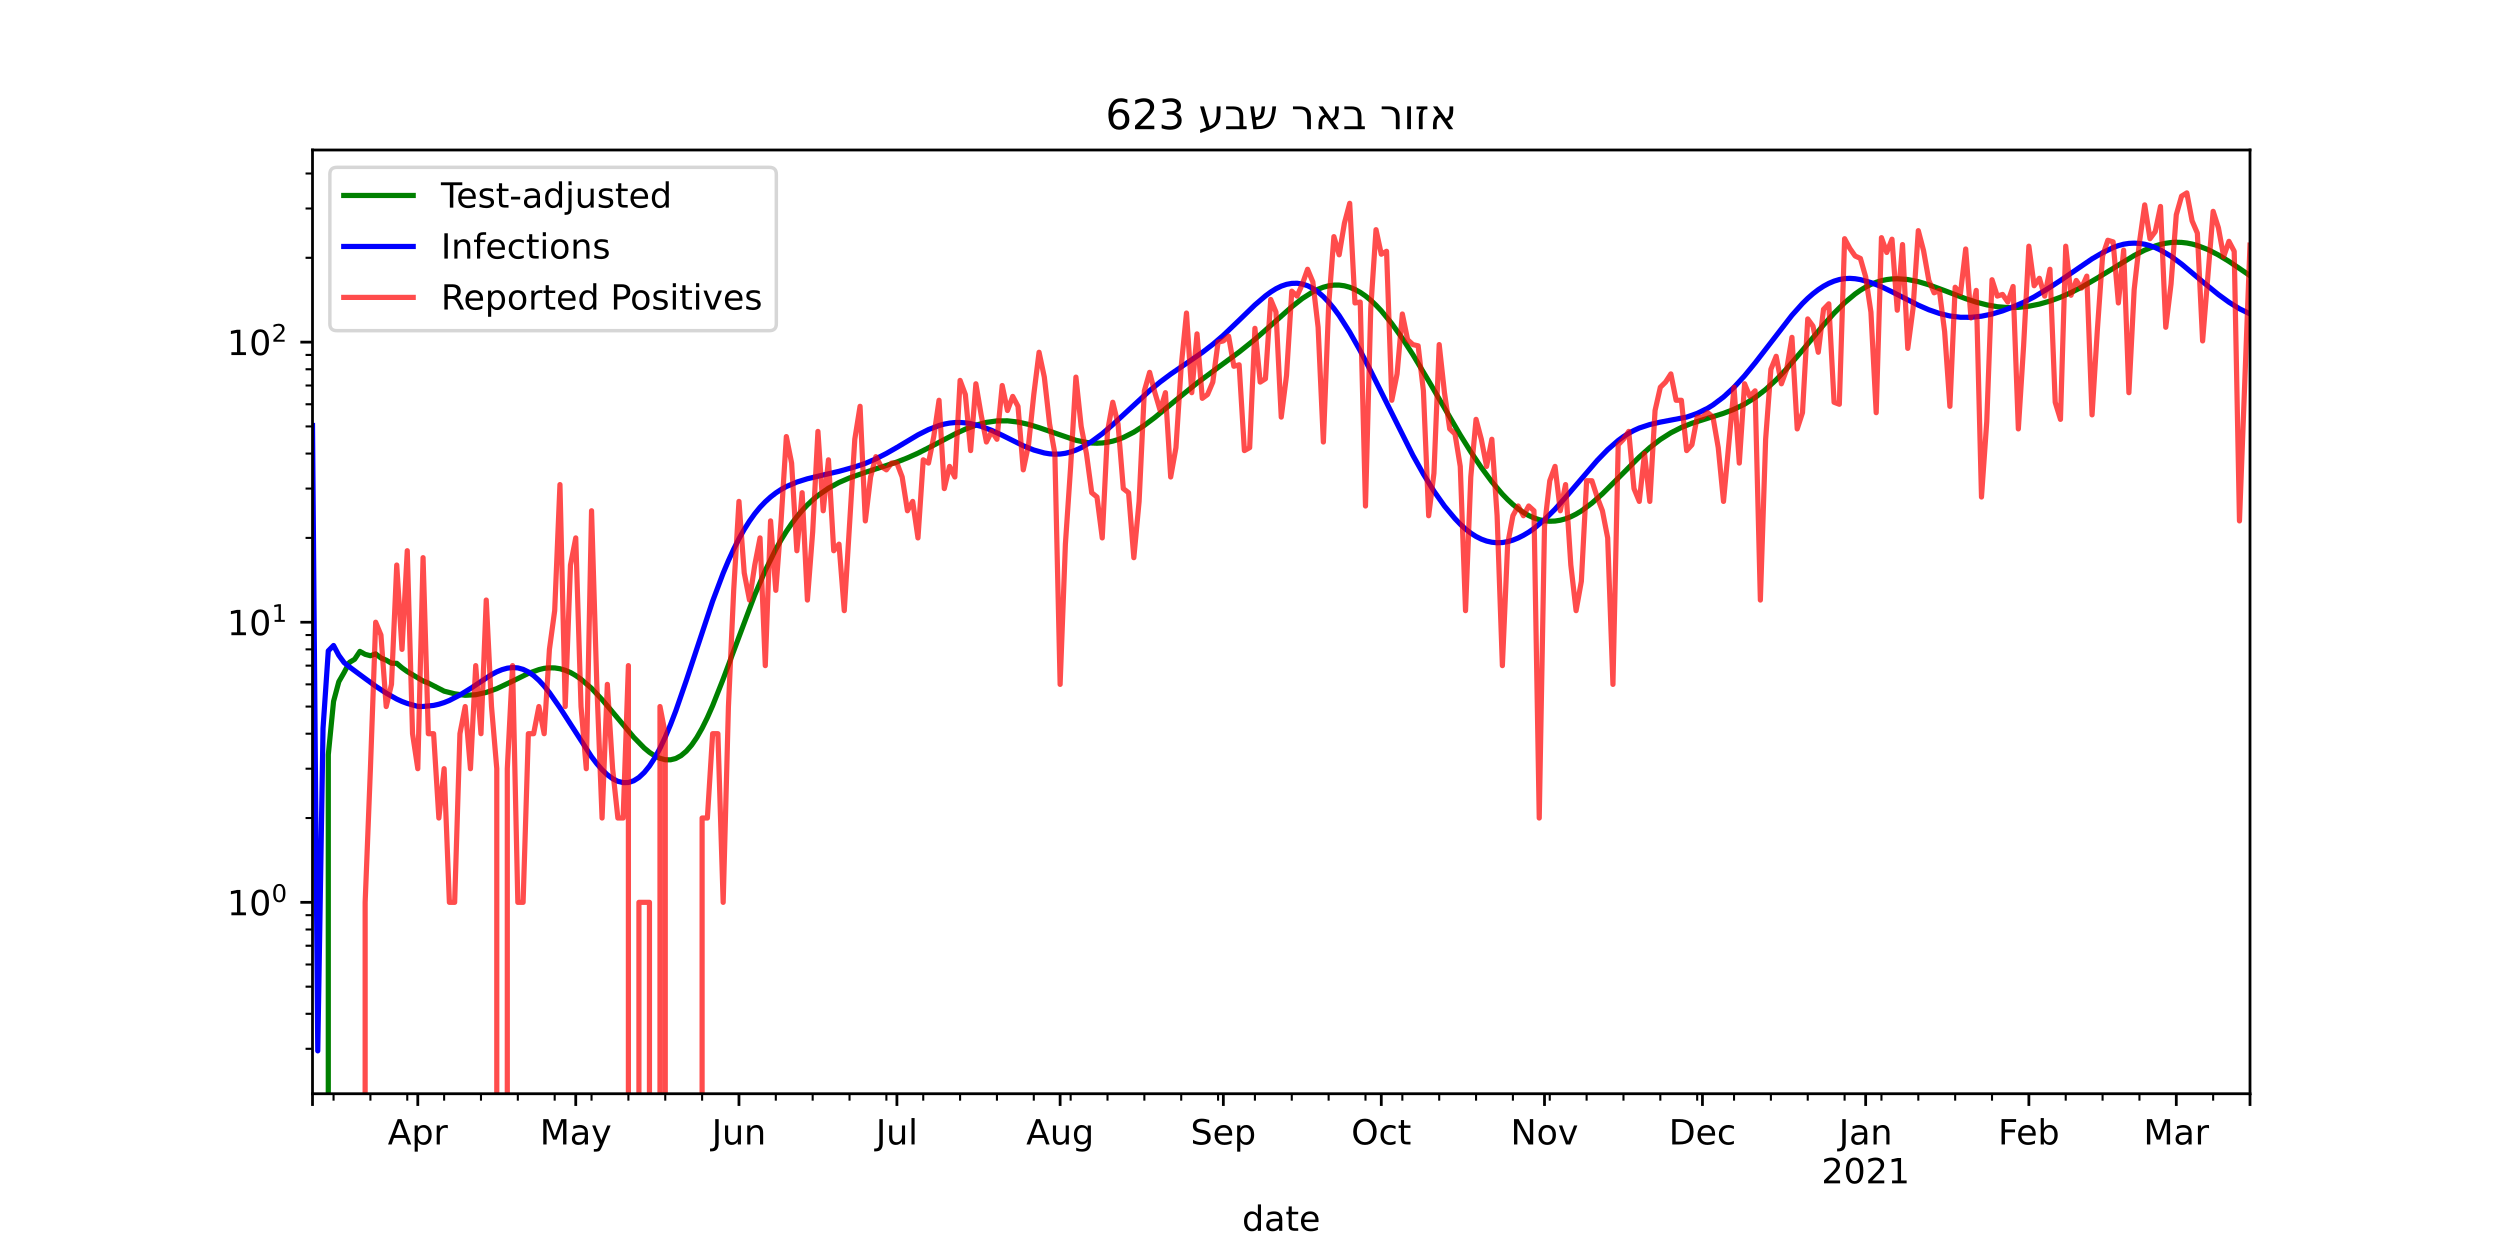 <?xml version="1.0" encoding="utf-8" standalone="no"?>
<!DOCTYPE svg PUBLIC "-//W3C//DTD SVG 1.1//EN"
  "http://www.w3.org/Graphics/SVG/1.1/DTD/svg11.dtd">
<!-- Created with matplotlib (https://matplotlib.org/) -->
<svg height="360pt" version="1.1" viewBox="0 0 720 360" width="720pt" xmlns="http://www.w3.org/2000/svg" xmlns:xlink="http://www.w3.org/1999/xlink">
 <defs>
  <style type="text/css">*{stroke-linecap:butt;stroke-linejoin:round;}</style>
 </defs>
 <g id="figure_1">
  <g id="patch_1">
   <path d="M 0 360 
L 720 360 
L 720 0 
L 0 0 
z
" style="fill:#ffffff;"/>
  </g>
  <g id="axes_1">
   <g id="patch_2">
    <path d="M 90 315 
L 648 315 
L 648 43.2 
L 90 43.2 
z
" style="fill:#ffffff;"/>
   </g>
   <g id="matplotlib.axis_1">
    <g id="xtick_1">
     <g id="line2d_1">
      <defs>
       <path d="M 0 0 
L 0 3.5 
" id="m07582f9fac" style="stroke:#000000;stroke-width:0.8;"/>
      </defs>
      <g>
       <use style="stroke:#000000;stroke-width:0.8;" x="90" xlink:href="#m07582f9fac" y="315"/>
      </g>
     </g>
    </g>
    <g id="xtick_2">
     <g id="line2d_2">
      <g>
       <use style="stroke:#000000;stroke-width:0.8;" x="120.326" xlink:href="#m07582f9fac" y="315"/>
      </g>
     </g>
     <g id="text_1">
      <!-- Apr -->
      <g transform="translate(111.676 329.598)scale(0.1 -0.1)">
       <defs>
        <path d="M 34.188 63.188 
L 20.797 26.906 
L 47.609 26.906 
z
M 28.609 72.906 
L 39.797 72.906 
L 67.578 0 
L 57.328 0 
L 50.688 18.703 
L 17.828 18.703 
L 11.188 0 
L 0.781 0 
z
" id="DejaVuSans-65"/>
        <path d="M 18.109 8.203 
L 18.109 -20.797 
L 9.078 -20.797 
L 9.078 54.688 
L 18.109 54.688 
L 18.109 46.391 
Q 20.953 51.266 25.266 53.625 
Q 29.594 56 35.594 56 
Q 45.562 56 51.781 48.094 
Q 58.016 40.188 58.016 27.297 
Q 58.016 14.406 51.781 6.484 
Q 45.562 -1.422 35.594 -1.422 
Q 29.594 -1.422 25.266 0.953 
Q 20.953 3.328 18.109 8.203 
z
M 48.688 27.297 
Q 48.688 37.203 44.609 42.844 
Q 40.531 48.484 33.406 48.484 
Q 26.266 48.484 22.188 42.844 
Q 18.109 37.203 18.109 27.297 
Q 18.109 17.391 22.188 11.75 
Q 26.266 6.109 33.406 6.109 
Q 40.531 6.109 44.609 11.75 
Q 48.688 17.391 48.688 27.297 
z
" id="DejaVuSans-112"/>
        <path d="M 41.109 46.297 
Q 39.594 47.172 37.812 47.578 
Q 36.031 48 33.891 48 
Q 26.266 48 22.188 43.047 
Q 18.109 38.094 18.109 28.812 
L 18.109 0 
L 9.078 0 
L 9.078 54.688 
L 18.109 54.688 
L 18.109 46.188 
Q 20.953 51.172 25.484 53.578 
Q 30.031 56 36.531 56 
Q 37.453 56 38.578 55.875 
Q 39.703 55.766 41.062 55.516 
z
" id="DejaVuSans-114"/>
       </defs>
       <use xlink:href="#DejaVuSans-65"/>
       <use x="68.408" xlink:href="#DejaVuSans-112"/>
       <use x="131.885" xlink:href="#DejaVuSans-114"/>
      </g>
     </g>
    </g>
    <g id="xtick_3">
     <g id="line2d_3">
      <g>
       <use style="stroke:#000000;stroke-width:0.8;" x="165.815" xlink:href="#m07582f9fac" y="315"/>
      </g>
     </g>
     <g id="text_2">
      <!-- May -->
      <g transform="translate(155.478 329.598)scale(0.1 -0.1)">
       <defs>
        <path d="M 9.812 72.906 
L 24.516 72.906 
L 43.109 23.297 
L 61.812 72.906 
L 76.516 72.906 
L 76.516 0 
L 66.891 0 
L 66.891 64.016 
L 48.094 14.016 
L 38.188 14.016 
L 19.391 64.016 
L 19.391 0 
L 9.812 0 
z
" id="DejaVuSans-77"/>
        <path d="M 34.281 27.484 
Q 23.391 27.484 19.188 25 
Q 14.984 22.516 14.984 16.5 
Q 14.984 11.719 18.141 8.906 
Q 21.297 6.109 26.703 6.109 
Q 34.188 6.109 38.703 11.406 
Q 43.219 16.703 43.219 25.484 
L 43.219 27.484 
z
M 52.203 31.203 
L 52.203 0 
L 43.219 0 
L 43.219 8.297 
Q 40.141 3.328 35.547 0.953 
Q 30.953 -1.422 24.312 -1.422 
Q 15.922 -1.422 10.953 3.297 
Q 6 8.016 6 15.922 
Q 6 25.141 12.172 29.828 
Q 18.359 34.516 30.609 34.516 
L 43.219 34.516 
L 43.219 35.406 
Q 43.219 41.609 39.141 45 
Q 35.062 48.391 27.688 48.391 
Q 23 48.391 18.547 47.266 
Q 14.109 46.141 10.016 43.891 
L 10.016 52.203 
Q 14.938 54.109 19.578 55.047 
Q 24.219 56 28.609 56 
Q 40.484 56 46.344 49.844 
Q 52.203 43.703 52.203 31.203 
z
" id="DejaVuSans-97"/>
        <path d="M 32.172 -5.078 
Q 28.375 -14.844 24.75 -17.812 
Q 21.141 -20.797 15.094 -20.797 
L 7.906 -20.797 
L 7.906 -13.281 
L 13.188 -13.281 
Q 16.891 -13.281 18.938 -11.516 
Q 21 -9.766 23.484 -3.219 
L 25.094 0.875 
L 2.984 54.688 
L 12.5 54.688 
L 29.594 11.922 
L 46.688 54.688 
L 56.203 54.688 
z
" id="DejaVuSans-121"/>
       </defs>
       <use xlink:href="#DejaVuSans-77"/>
       <use x="86.279" xlink:href="#DejaVuSans-97"/>
       <use x="147.559" xlink:href="#DejaVuSans-121"/>
      </g>
     </g>
    </g>
    <g id="xtick_4">
     <g id="line2d_4">
      <g>
       <use style="stroke:#000000;stroke-width:0.8;" x="212.821" xlink:href="#m07582f9fac" y="315"/>
      </g>
     </g>
     <g id="text_3">
      <!-- Jun -->
      <g transform="translate(205.008 329.598)scale(0.1 -0.1)">
       <defs>
        <path d="M 9.812 72.906 
L 19.672 72.906 
L 19.672 5.078 
Q 19.672 -8.109 14.672 -14.062 
Q 9.672 -20.016 -1.422 -20.016 
L -5.172 -20.016 
L -5.172 -11.719 
L -2.094 -11.719 
Q 4.438 -11.719 7.125 -8.047 
Q 9.812 -4.391 9.812 5.078 
z
" id="DejaVuSans-74"/>
        <path d="M 8.5 21.578 
L 8.5 54.688 
L 17.484 54.688 
L 17.484 21.922 
Q 17.484 14.156 20.5 10.266 
Q 23.531 6.391 29.594 6.391 
Q 36.859 6.391 41.078 11.031 
Q 45.312 15.672 45.312 23.688 
L 45.312 54.688 
L 54.297 54.688 
L 54.297 0 
L 45.312 0 
L 45.312 8.406 
Q 42.047 3.422 37.719 1 
Q 33.406 -1.422 27.688 -1.422 
Q 18.266 -1.422 13.375 4.438 
Q 8.5 10.297 8.5 21.578 
z
M 31.109 56 
z
" id="DejaVuSans-117"/>
        <path d="M 54.891 33.016 
L 54.891 0 
L 45.906 0 
L 45.906 32.719 
Q 45.906 40.484 42.875 44.328 
Q 39.844 48.188 33.797 48.188 
Q 26.516 48.188 22.312 43.547 
Q 18.109 38.922 18.109 30.906 
L 18.109 0 
L 9.078 0 
L 9.078 54.688 
L 18.109 54.688 
L 18.109 46.188 
Q 21.344 51.125 25.703 53.562 
Q 30.078 56 35.797 56 
Q 45.219 56 50.047 50.172 
Q 54.891 44.344 54.891 33.016 
z
" id="DejaVuSans-110"/>
       </defs>
       <use xlink:href="#DejaVuSans-74"/>
       <use x="29.492" xlink:href="#DejaVuSans-117"/>
       <use x="92.871" xlink:href="#DejaVuSans-110"/>
      </g>
     </g>
    </g>
    <g id="xtick_5">
     <g id="line2d_5">
      <g>
       <use style="stroke:#000000;stroke-width:0.8;" x="258.31" xlink:href="#m07582f9fac" y="315"/>
      </g>
     </g>
     <g id="text_4">
      <!-- Jul -->
      <g transform="translate(252.277 329.598)scale(0.1 -0.1)">
       <defs>
        <path d="M 9.422 75.984 
L 18.406 75.984 
L 18.406 0 
L 9.422 0 
z
" id="DejaVuSans-108"/>
       </defs>
       <use xlink:href="#DejaVuSans-74"/>
       <use x="29.492" xlink:href="#DejaVuSans-117"/>
       <use x="92.871" xlink:href="#DejaVuSans-108"/>
      </g>
     </g>
    </g>
    <g id="xtick_6">
     <g id="line2d_6">
      <g>
       <use style="stroke:#000000;stroke-width:0.8;" x="305.315" xlink:href="#m07582f9fac" y="315"/>
      </g>
     </g>
     <g id="text_5">
      <!-- Aug -->
      <g transform="translate(295.552 329.598)scale(0.1 -0.1)">
       <defs>
        <path d="M 45.406 27.984 
Q 45.406 37.75 41.375 43.109 
Q 37.359 48.484 30.078 48.484 
Q 22.859 48.484 18.828 43.109 
Q 14.797 37.75 14.797 27.984 
Q 14.797 18.266 18.828 12.891 
Q 22.859 7.516 30.078 7.516 
Q 37.359 7.516 41.375 12.891 
Q 45.406 18.266 45.406 27.984 
z
M 54.391 6.781 
Q 54.391 -7.172 48.188 -13.984 
Q 42 -20.797 29.203 -20.797 
Q 24.469 -20.797 20.266 -20.094 
Q 16.062 -19.391 12.109 -17.922 
L 12.109 -9.188 
Q 16.062 -11.328 19.922 -12.344 
Q 23.781 -13.375 27.781 -13.375 
Q 36.625 -13.375 41.016 -8.766 
Q 45.406 -4.156 45.406 5.172 
L 45.406 9.625 
Q 42.625 4.781 38.281 2.391 
Q 33.938 0 27.875 0 
Q 17.828 0 11.672 7.656 
Q 5.516 15.328 5.516 27.984 
Q 5.516 40.672 11.672 48.328 
Q 17.828 56 27.875 56 
Q 33.938 56 38.281 53.609 
Q 42.625 51.219 45.406 46.391 
L 45.406 54.688 
L 54.391 54.688 
z
" id="DejaVuSans-103"/>
       </defs>
       <use xlink:href="#DejaVuSans-65"/>
       <use x="68.408" xlink:href="#DejaVuSans-117"/>
       <use x="131.787" xlink:href="#DejaVuSans-103"/>
      </g>
     </g>
    </g>
    <g id="xtick_7">
     <g id="line2d_7">
      <g>
       <use style="stroke:#000000;stroke-width:0.8;" x="352.321" xlink:href="#m07582f9fac" y="315"/>
      </g>
     </g>
     <g id="text_6">
      <!-- Sep -->
      <g transform="translate(342.896 329.598)scale(0.1 -0.1)">
       <defs>
        <path d="M 53.516 70.516 
L 53.516 60.891 
Q 47.906 63.578 42.922 64.891 
Q 37.938 66.219 33.297 66.219 
Q 25.25 66.219 20.875 63.094 
Q 16.5 59.969 16.5 54.203 
Q 16.5 49.359 19.406 46.891 
Q 22.312 44.438 30.422 42.922 
L 36.375 41.703 
Q 47.406 39.594 52.656 34.297 
Q 57.906 29 57.906 20.125 
Q 57.906 9.516 50.797 4.047 
Q 43.703 -1.422 29.984 -1.422 
Q 24.812 -1.422 18.969 -0.25 
Q 13.141 0.922 6.891 3.219 
L 6.891 13.375 
Q 12.891 10.016 18.656 8.297 
Q 24.422 6.594 29.984 6.594 
Q 38.422 6.594 43.016 9.906 
Q 47.609 13.234 47.609 19.391 
Q 47.609 24.75 44.312 27.781 
Q 41.016 30.812 33.5 32.328 
L 27.484 33.5 
Q 16.453 35.688 11.516 40.375 
Q 6.594 45.062 6.594 53.422 
Q 6.594 63.094 13.406 68.656 
Q 20.219 74.219 32.172 74.219 
Q 37.312 74.219 42.625 73.281 
Q 47.953 72.359 53.516 70.516 
z
" id="DejaVuSans-83"/>
        <path d="M 56.203 29.594 
L 56.203 25.203 
L 14.891 25.203 
Q 15.484 15.922 20.484 11.062 
Q 25.484 6.203 34.422 6.203 
Q 39.594 6.203 44.453 7.469 
Q 49.312 8.734 54.109 11.281 
L 54.109 2.781 
Q 49.266 0.734 44.188 -0.344 
Q 39.109 -1.422 33.891 -1.422 
Q 20.797 -1.422 13.156 6.188 
Q 5.516 13.812 5.516 26.812 
Q 5.516 40.234 12.766 48.109 
Q 20.016 56 32.328 56 
Q 43.359 56 49.781 48.891 
Q 56.203 41.797 56.203 29.594 
z
M 47.219 32.234 
Q 47.125 39.594 43.094 43.984 
Q 39.062 48.391 32.422 48.391 
Q 24.906 48.391 20.391 44.141 
Q 15.875 39.891 15.188 32.172 
z
" id="DejaVuSans-101"/>
       </defs>
       <use xlink:href="#DejaVuSans-83"/>
       <use x="63.477" xlink:href="#DejaVuSans-101"/>
       <use x="125" xlink:href="#DejaVuSans-112"/>
      </g>
     </g>
    </g>
    <g id="xtick_8">
     <g id="line2d_8">
      <g>
       <use style="stroke:#000000;stroke-width:0.8;" x="397.81" xlink:href="#m07582f9fac" y="315"/>
      </g>
     </g>
     <g id="text_7">
      <!-- Oct -->
      <g transform="translate(389.164 329.598)scale(0.1 -0.1)">
       <defs>
        <path d="M 39.406 66.219 
Q 28.656 66.219 22.328 58.203 
Q 16.016 50.203 16.016 36.375 
Q 16.016 22.609 22.328 14.594 
Q 28.656 6.594 39.406 6.594 
Q 50.141 6.594 56.422 14.594 
Q 62.703 22.609 62.703 36.375 
Q 62.703 50.203 56.422 58.203 
Q 50.141 66.219 39.406 66.219 
z
M 39.406 74.219 
Q 54.734 74.219 63.906 63.938 
Q 73.094 53.656 73.094 36.375 
Q 73.094 19.141 63.906 8.859 
Q 54.734 -1.422 39.406 -1.422 
Q 24.031 -1.422 14.812 8.828 
Q 5.609 19.094 5.609 36.375 
Q 5.609 53.656 14.812 63.938 
Q 24.031 74.219 39.406 74.219 
z
" id="DejaVuSans-79"/>
        <path d="M 48.781 52.594 
L 48.781 44.188 
Q 44.969 46.297 41.141 47.344 
Q 37.312 48.391 33.406 48.391 
Q 24.656 48.391 19.812 42.844 
Q 14.984 37.312 14.984 27.297 
Q 14.984 17.281 19.812 11.734 
Q 24.656 6.203 33.406 6.203 
Q 37.312 6.203 41.141 7.25 
Q 44.969 8.297 48.781 10.406 
L 48.781 2.094 
Q 45.016 0.344 40.984 -0.531 
Q 36.969 -1.422 32.422 -1.422 
Q 20.062 -1.422 12.781 6.344 
Q 5.516 14.109 5.516 27.297 
Q 5.516 40.672 12.859 48.328 
Q 20.219 56 33.016 56 
Q 37.156 56 41.109 55.141 
Q 45.062 54.297 48.781 52.594 
z
" id="DejaVuSans-99"/>
        <path d="M 18.312 70.219 
L 18.312 54.688 
L 36.812 54.688 
L 36.812 47.703 
L 18.312 47.703 
L 18.312 18.016 
Q 18.312 11.328 20.141 9.422 
Q 21.969 7.516 27.594 7.516 
L 36.812 7.516 
L 36.812 0 
L 27.594 0 
Q 17.188 0 13.234 3.875 
Q 9.281 7.766 9.281 18.016 
L 9.281 47.703 
L 2.688 47.703 
L 2.688 54.688 
L 9.281 54.688 
L 9.281 70.219 
z
" id="DejaVuSans-116"/>
       </defs>
       <use xlink:href="#DejaVuSans-79"/>
       <use x="78.711" xlink:href="#DejaVuSans-99"/>
       <use x="133.691" xlink:href="#DejaVuSans-116"/>
      </g>
     </g>
    </g>
    <g id="xtick_9">
     <g id="line2d_9">
      <g>
       <use style="stroke:#000000;stroke-width:0.8;" x="444.815" xlink:href="#m07582f9fac" y="315"/>
      </g>
     </g>
     <g id="text_8">
      <!-- Nov -->
      <g transform="translate(435.056 329.598)scale(0.1 -0.1)">
       <defs>
        <path d="M 9.812 72.906 
L 23.094 72.906 
L 55.422 11.922 
L 55.422 72.906 
L 64.984 72.906 
L 64.984 0 
L 51.703 0 
L 19.391 60.984 
L 19.391 0 
L 9.812 0 
z
" id="DejaVuSans-78"/>
        <path d="M 30.609 48.391 
Q 23.391 48.391 19.188 42.75 
Q 14.984 37.109 14.984 27.297 
Q 14.984 17.484 19.156 11.844 
Q 23.344 6.203 30.609 6.203 
Q 37.797 6.203 41.984 11.859 
Q 46.188 17.531 46.188 27.297 
Q 46.188 37.016 41.984 42.703 
Q 37.797 48.391 30.609 48.391 
z
M 30.609 56 
Q 42.328 56 49.016 48.375 
Q 55.719 40.766 55.719 27.297 
Q 55.719 13.875 49.016 6.219 
Q 42.328 -1.422 30.609 -1.422 
Q 18.844 -1.422 12.172 6.219 
Q 5.516 13.875 5.516 27.297 
Q 5.516 40.766 12.172 48.375 
Q 18.844 56 30.609 56 
z
" id="DejaVuSans-111"/>
        <path d="M 2.984 54.688 
L 12.5 54.688 
L 29.594 8.797 
L 46.688 54.688 
L 56.203 54.688 
L 35.688 0 
L 23.484 0 
z
" id="DejaVuSans-118"/>
       </defs>
       <use xlink:href="#DejaVuSans-78"/>
       <use x="74.805" xlink:href="#DejaVuSans-111"/>
       <use x="135.986" xlink:href="#DejaVuSans-118"/>
      </g>
     </g>
    </g>
    <g id="xtick_10">
     <g id="line2d_10">
      <g>
       <use style="stroke:#000000;stroke-width:0.8;" x="490.304" xlink:href="#m07582f9fac" y="315"/>
      </g>
     </g>
     <g id="text_9">
      <!-- Dec -->
      <g transform="translate(480.629 329.598)scale(0.1 -0.1)">
       <defs>
        <path d="M 19.672 64.797 
L 19.672 8.109 
L 31.594 8.109 
Q 46.688 8.109 53.688 14.938 
Q 60.688 21.781 60.688 36.531 
Q 60.688 51.172 53.688 57.984 
Q 46.688 64.797 31.594 64.797 
z
M 9.812 72.906 
L 30.078 72.906 
Q 51.266 72.906 61.172 64.094 
Q 71.094 55.281 71.094 36.531 
Q 71.094 17.672 61.125 8.828 
Q 51.172 0 30.078 0 
L 9.812 0 
z
" id="DejaVuSans-68"/>
       </defs>
       <use xlink:href="#DejaVuSans-68"/>
       <use x="77.002" xlink:href="#DejaVuSans-101"/>
       <use x="138.525" xlink:href="#DejaVuSans-99"/>
      </g>
     </g>
    </g>
    <g id="xtick_11">
     <g id="line2d_11">
      <g>
       <use style="stroke:#000000;stroke-width:0.8;" x="537.31" xlink:href="#m07582f9fac" y="315"/>
      </g>
     </g>
     <g id="text_10">
      <!-- Jan -->
      <g transform="translate(529.602 329.598)scale(0.1 -0.1)">
       <use xlink:href="#DejaVuSans-74"/>
       <use x="29.492" xlink:href="#DejaVuSans-97"/>
       <use x="90.771" xlink:href="#DejaVuSans-110"/>
      </g>
      <!-- 2021 -->
      <g transform="translate(524.585 340.796)scale(0.1 -0.1)">
       <defs>
        <path d="M 19.188 8.297 
L 53.609 8.297 
L 53.609 0 
L 7.328 0 
L 7.328 8.297 
Q 12.938 14.109 22.625 23.891 
Q 32.328 33.688 34.812 36.531 
Q 39.547 41.844 41.422 45.531 
Q 43.312 49.219 43.312 52.781 
Q 43.312 58.594 39.234 62.25 
Q 35.156 65.922 28.609 65.922 
Q 23.969 65.922 18.812 64.312 
Q 13.672 62.703 7.812 59.422 
L 7.812 69.391 
Q 13.766 71.781 18.938 73 
Q 24.125 74.219 28.422 74.219 
Q 39.75 74.219 46.484 68.547 
Q 53.219 62.891 53.219 53.422 
Q 53.219 48.922 51.531 44.891 
Q 49.859 40.875 45.406 35.406 
Q 44.188 33.984 37.641 27.219 
Q 31.109 20.453 19.188 8.297 
z
" id="DejaVuSans-50"/>
        <path d="M 31.781 66.406 
Q 24.172 66.406 20.328 58.906 
Q 16.5 51.422 16.5 36.375 
Q 16.5 21.391 20.328 13.891 
Q 24.172 6.391 31.781 6.391 
Q 39.453 6.391 43.281 13.891 
Q 47.125 21.391 47.125 36.375 
Q 47.125 51.422 43.281 58.906 
Q 39.453 66.406 31.781 66.406 
z
M 31.781 74.219 
Q 44.047 74.219 50.516 64.516 
Q 56.984 54.828 56.984 36.375 
Q 56.984 17.969 50.516 8.266 
Q 44.047 -1.422 31.781 -1.422 
Q 19.531 -1.422 13.062 8.266 
Q 6.594 17.969 6.594 36.375 
Q 6.594 54.828 13.062 64.516 
Q 19.531 74.219 31.781 74.219 
z
" id="DejaVuSans-48"/>
        <path d="M 12.406 8.297 
L 28.516 8.297 
L 28.516 63.922 
L 10.984 60.406 
L 10.984 69.391 
L 28.422 72.906 
L 38.281 72.906 
L 38.281 8.297 
L 54.391 8.297 
L 54.391 0 
L 12.406 0 
z
" id="DejaVuSans-49"/>
       </defs>
       <use xlink:href="#DejaVuSans-50"/>
       <use x="63.623" xlink:href="#DejaVuSans-48"/>
       <use x="127.246" xlink:href="#DejaVuSans-50"/>
       <use x="190.869" xlink:href="#DejaVuSans-49"/>
      </g>
     </g>
    </g>
    <g id="xtick_12">
     <g id="line2d_12">
      <g>
       <use style="stroke:#000000;stroke-width:0.8;" x="584.315" xlink:href="#m07582f9fac" y="315"/>
      </g>
     </g>
     <g id="text_11">
      <!-- Feb -->
      <g transform="translate(575.464 329.598)scale(0.1 -0.1)">
       <defs>
        <path d="M 9.812 72.906 
L 51.703 72.906 
L 51.703 64.594 
L 19.672 64.594 
L 19.672 43.109 
L 48.578 43.109 
L 48.578 34.812 
L 19.672 34.812 
L 19.672 0 
L 9.812 0 
z
" id="DejaVuSans-70"/>
        <path d="M 48.688 27.297 
Q 48.688 37.203 44.609 42.844 
Q 40.531 48.484 33.406 48.484 
Q 26.266 48.484 22.188 42.844 
Q 18.109 37.203 18.109 27.297 
Q 18.109 17.391 22.188 11.75 
Q 26.266 6.109 33.406 6.109 
Q 40.531 6.109 44.609 11.75 
Q 48.688 17.391 48.688 27.297 
z
M 18.109 46.391 
Q 20.953 51.266 25.266 53.625 
Q 29.594 56 35.594 56 
Q 45.562 56 51.781 48.094 
Q 58.016 40.188 58.016 27.297 
Q 58.016 14.406 51.781 6.484 
Q 45.562 -1.422 35.594 -1.422 
Q 29.594 -1.422 25.266 0.953 
Q 20.953 3.328 18.109 8.203 
L 18.109 0 
L 9.078 0 
L 9.078 75.984 
L 18.109 75.984 
z
" id="DejaVuSans-98"/>
       </defs>
       <use xlink:href="#DejaVuSans-70"/>
       <use x="52.02" xlink:href="#DejaVuSans-101"/>
       <use x="113.543" xlink:href="#DejaVuSans-98"/>
      </g>
     </g>
    </g>
    <g id="xtick_13">
     <g id="line2d_13">
      <g>
       <use style="stroke:#000000;stroke-width:0.8;" x="626.772" xlink:href="#m07582f9fac" y="315"/>
      </g>
     </g>
     <g id="text_12">
      <!-- Mar -->
      <g transform="translate(617.338 329.598)scale(0.1 -0.1)">
       <use xlink:href="#DejaVuSans-77"/>
       <use x="86.279" xlink:href="#DejaVuSans-97"/>
       <use x="147.559" xlink:href="#DejaVuSans-114"/>
      </g>
     </g>
    </g>
    <g id="xtick_14">
     <g id="line2d_14">
      <g>
       <use style="stroke:#000000;stroke-width:0.8;" x="648" xlink:href="#m07582f9fac" y="315"/>
      </g>
     </g>
    </g>
    <g id="xtick_15">
     <g id="line2d_15">
      <defs>
       <path d="M 0 0 
L 0 2 
" id="m9f0ecdcd4c" style="stroke:#000000;stroke-width:0.6;"/>
      </defs>
      <g>
       <use style="stroke:#000000;stroke-width:0.6;" x="96.065" xlink:href="#m9f0ecdcd4c" y="315"/>
      </g>
     </g>
    </g>
    <g id="xtick_16">
     <g id="line2d_16">
      <g>
       <use style="stroke:#000000;stroke-width:0.6;" x="106.679" xlink:href="#m9f0ecdcd4c" y="315"/>
      </g>
     </g>
    </g>
    <g id="xtick_17">
     <g id="line2d_17">
      <g>
       <use style="stroke:#000000;stroke-width:0.6;" x="117.293" xlink:href="#m9f0ecdcd4c" y="315"/>
      </g>
     </g>
    </g>
    <g id="xtick_18">
     <g id="line2d_18">
      <g>
       <use style="stroke:#000000;stroke-width:0.6;" x="127.908" xlink:href="#m9f0ecdcd4c" y="315"/>
      </g>
     </g>
    </g>
    <g id="xtick_19">
     <g id="line2d_19">
      <g>
       <use style="stroke:#000000;stroke-width:0.6;" x="138.522" xlink:href="#m9f0ecdcd4c" y="315"/>
      </g>
     </g>
    </g>
    <g id="xtick_20">
     <g id="line2d_20">
      <g>
       <use style="stroke:#000000;stroke-width:0.6;" x="149.136" xlink:href="#m9f0ecdcd4c" y="315"/>
      </g>
     </g>
    </g>
    <g id="xtick_21">
     <g id="line2d_21">
      <g>
       <use style="stroke:#000000;stroke-width:0.6;" x="159.75" xlink:href="#m9f0ecdcd4c" y="315"/>
      </g>
     </g>
    </g>
    <g id="xtick_22">
     <g id="line2d_22">
      <g>
       <use style="stroke:#000000;stroke-width:0.6;" x="170.364" xlink:href="#m9f0ecdcd4c" y="315"/>
      </g>
     </g>
    </g>
    <g id="xtick_23">
     <g id="line2d_23">
      <g>
       <use style="stroke:#000000;stroke-width:0.6;" x="180.978" xlink:href="#m9f0ecdcd4c" y="315"/>
      </g>
     </g>
    </g>
    <g id="xtick_24">
     <g id="line2d_24">
      <g>
       <use style="stroke:#000000;stroke-width:0.6;" x="191.592" xlink:href="#m9f0ecdcd4c" y="315"/>
      </g>
     </g>
    </g>
    <g id="xtick_25">
     <g id="line2d_25">
      <g>
       <use style="stroke:#000000;stroke-width:0.6;" x="202.207" xlink:href="#m9f0ecdcd4c" y="315"/>
      </g>
     </g>
    </g>
    <g id="xtick_26">
     <g id="line2d_26">
      <g>
       <use style="stroke:#000000;stroke-width:0.6;" x="223.435" xlink:href="#m9f0ecdcd4c" y="315"/>
      </g>
     </g>
    </g>
    <g id="xtick_27">
     <g id="line2d_27">
      <g>
       <use style="stroke:#000000;stroke-width:0.6;" x="234.049" xlink:href="#m9f0ecdcd4c" y="315"/>
      </g>
     </g>
    </g>
    <g id="xtick_28">
     <g id="line2d_28">
      <g>
       <use style="stroke:#000000;stroke-width:0.6;" x="244.663" xlink:href="#m9f0ecdcd4c" y="315"/>
      </g>
     </g>
    </g>
    <g id="xtick_29">
     <g id="line2d_29">
      <g>
       <use style="stroke:#000000;stroke-width:0.6;" x="255.277" xlink:href="#m9f0ecdcd4c" y="315"/>
      </g>
     </g>
    </g>
    <g id="xtick_30">
     <g id="line2d_30">
      <g>
       <use style="stroke:#000000;stroke-width:0.6;" x="265.891" xlink:href="#m9f0ecdcd4c" y="315"/>
      </g>
     </g>
    </g>
    <g id="xtick_31">
     <g id="line2d_31">
      <g>
       <use style="stroke:#000000;stroke-width:0.6;" x="276.505" xlink:href="#m9f0ecdcd4c" y="315"/>
      </g>
     </g>
    </g>
    <g id="xtick_32">
     <g id="line2d_32">
      <g>
       <use style="stroke:#000000;stroke-width:0.6;" x="287.12" xlink:href="#m9f0ecdcd4c" y="315"/>
      </g>
     </g>
    </g>
    <g id="xtick_33">
     <g id="line2d_33">
      <g>
       <use style="stroke:#000000;stroke-width:0.6;" x="297.734" xlink:href="#m9f0ecdcd4c" y="315"/>
      </g>
     </g>
    </g>
    <g id="xtick_34">
     <g id="line2d_34">
      <g>
       <use style="stroke:#000000;stroke-width:0.6;" x="308.348" xlink:href="#m9f0ecdcd4c" y="315"/>
      </g>
     </g>
    </g>
    <g id="xtick_35">
     <g id="line2d_35">
      <g>
       <use style="stroke:#000000;stroke-width:0.6;" x="318.962" xlink:href="#m9f0ecdcd4c" y="315"/>
      </g>
     </g>
    </g>
    <g id="xtick_36">
     <g id="line2d_36">
      <g>
       <use style="stroke:#000000;stroke-width:0.6;" x="329.576" xlink:href="#m9f0ecdcd4c" y="315"/>
      </g>
     </g>
    </g>
    <g id="xtick_37">
     <g id="line2d_37">
      <g>
       <use style="stroke:#000000;stroke-width:0.6;" x="340.19" xlink:href="#m9f0ecdcd4c" y="315"/>
      </g>
     </g>
    </g>
    <g id="xtick_38">
     <g id="line2d_38">
      <g>
       <use style="stroke:#000000;stroke-width:0.6;" x="350.804" xlink:href="#m9f0ecdcd4c" y="315"/>
      </g>
     </g>
    </g>
    <g id="xtick_39">
     <g id="line2d_39">
      <g>
       <use style="stroke:#000000;stroke-width:0.6;" x="361.418" xlink:href="#m9f0ecdcd4c" y="315"/>
      </g>
     </g>
    </g>
    <g id="xtick_40">
     <g id="line2d_40">
      <g>
       <use style="stroke:#000000;stroke-width:0.6;" x="372.033" xlink:href="#m9f0ecdcd4c" y="315"/>
      </g>
     </g>
    </g>
    <g id="xtick_41">
     <g id="line2d_41">
      <g>
       <use style="stroke:#000000;stroke-width:0.6;" x="382.647" xlink:href="#m9f0ecdcd4c" y="315"/>
      </g>
     </g>
    </g>
    <g id="xtick_42">
     <g id="line2d_42">
      <g>
       <use style="stroke:#000000;stroke-width:0.6;" x="393.261" xlink:href="#m9f0ecdcd4c" y="315"/>
      </g>
     </g>
    </g>
    <g id="xtick_43">
     <g id="line2d_43">
      <g>
       <use style="stroke:#000000;stroke-width:0.6;" x="403.875" xlink:href="#m9f0ecdcd4c" y="315"/>
      </g>
     </g>
    </g>
    <g id="xtick_44">
     <g id="line2d_44">
      <g>
       <use style="stroke:#000000;stroke-width:0.6;" x="414.489" xlink:href="#m9f0ecdcd4c" y="315"/>
      </g>
     </g>
    </g>
    <g id="xtick_45">
     <g id="line2d_45">
      <g>
       <use style="stroke:#000000;stroke-width:0.6;" x="425.103" xlink:href="#m9f0ecdcd4c" y="315"/>
      </g>
     </g>
    </g>
    <g id="xtick_46">
     <g id="line2d_46">
      <g>
       <use style="stroke:#000000;stroke-width:0.6;" x="435.717" xlink:href="#m9f0ecdcd4c" y="315"/>
      </g>
     </g>
    </g>
    <g id="xtick_47">
     <g id="line2d_47">
      <g>
       <use style="stroke:#000000;stroke-width:0.6;" x="446.332" xlink:href="#m9f0ecdcd4c" y="315"/>
      </g>
     </g>
    </g>
    <g id="xtick_48">
     <g id="line2d_48">
      <g>
       <use style="stroke:#000000;stroke-width:0.6;" x="456.946" xlink:href="#m9f0ecdcd4c" y="315"/>
      </g>
     </g>
    </g>
    <g id="xtick_49">
     <g id="line2d_49">
      <g>
       <use style="stroke:#000000;stroke-width:0.6;" x="467.56" xlink:href="#m9f0ecdcd4c" y="315"/>
      </g>
     </g>
    </g>
    <g id="xtick_50">
     <g id="line2d_50">
      <g>
       <use style="stroke:#000000;stroke-width:0.6;" x="478.174" xlink:href="#m9f0ecdcd4c" y="315"/>
      </g>
     </g>
    </g>
    <g id="xtick_51">
     <g id="line2d_51">
      <g>
       <use style="stroke:#000000;stroke-width:0.6;" x="488.788" xlink:href="#m9f0ecdcd4c" y="315"/>
      </g>
     </g>
    </g>
    <g id="xtick_52">
     <g id="line2d_52">
      <g>
       <use style="stroke:#000000;stroke-width:0.6;" x="499.402" xlink:href="#m9f0ecdcd4c" y="315"/>
      </g>
     </g>
    </g>
    <g id="xtick_53">
     <g id="line2d_53">
      <g>
       <use style="stroke:#000000;stroke-width:0.6;" x="510.016" xlink:href="#m9f0ecdcd4c" y="315"/>
      </g>
     </g>
    </g>
    <g id="xtick_54">
     <g id="line2d_54">
      <g>
       <use style="stroke:#000000;stroke-width:0.6;" x="520.63" xlink:href="#m9f0ecdcd4c" y="315"/>
      </g>
     </g>
    </g>
    <g id="xtick_55">
     <g id="line2d_55">
      <g>
       <use style="stroke:#000000;stroke-width:0.6;" x="531.245" xlink:href="#m9f0ecdcd4c" y="315"/>
      </g>
     </g>
    </g>
    <g id="xtick_56">
     <g id="line2d_56">
      <g>
       <use style="stroke:#000000;stroke-width:0.6;" x="541.859" xlink:href="#m9f0ecdcd4c" y="315"/>
      </g>
     </g>
    </g>
    <g id="xtick_57">
     <g id="line2d_57">
      <g>
       <use style="stroke:#000000;stroke-width:0.6;" x="552.473" xlink:href="#m9f0ecdcd4c" y="315"/>
      </g>
     </g>
    </g>
    <g id="xtick_58">
     <g id="line2d_58">
      <g>
       <use style="stroke:#000000;stroke-width:0.6;" x="563.087" xlink:href="#m9f0ecdcd4c" y="315"/>
      </g>
     </g>
    </g>
    <g id="xtick_59">
     <g id="line2d_59">
      <g>
       <use style="stroke:#000000;stroke-width:0.6;" x="573.701" xlink:href="#m9f0ecdcd4c" y="315"/>
      </g>
     </g>
    </g>
    <g id="xtick_60">
     <g id="line2d_60">
      <g>
       <use style="stroke:#000000;stroke-width:0.6;" x="594.929" xlink:href="#m9f0ecdcd4c" y="315"/>
      </g>
     </g>
    </g>
    <g id="xtick_61">
     <g id="line2d_61">
      <g>
       <use style="stroke:#000000;stroke-width:0.6;" x="605.543" xlink:href="#m9f0ecdcd4c" y="315"/>
      </g>
     </g>
    </g>
    <g id="xtick_62">
     <g id="line2d_62">
      <g>
       <use style="stroke:#000000;stroke-width:0.6;" x="616.158" xlink:href="#m9f0ecdcd4c" y="315"/>
      </g>
     </g>
    </g>
    <g id="xtick_63">
     <g id="line2d_63">
      <g>
       <use style="stroke:#000000;stroke-width:0.6;" x="637.386" xlink:href="#m9f0ecdcd4c" y="315"/>
      </g>
     </g>
    </g>
    <g id="text_13">
     <!-- date -->
     <g transform="translate(357.725 354.474)scale(0.1 -0.1)">
      <defs>
       <path d="M 45.406 46.391 
L 45.406 75.984 
L 54.391 75.984 
L 54.391 0 
L 45.406 0 
L 45.406 8.203 
Q 42.578 3.328 38.25 0.953 
Q 33.938 -1.422 27.875 -1.422 
Q 17.969 -1.422 11.734 6.484 
Q 5.516 14.406 5.516 27.297 
Q 5.516 40.188 11.734 48.094 
Q 17.969 56 27.875 56 
Q 33.938 56 38.25 53.625 
Q 42.578 51.266 45.406 46.391 
z
M 14.797 27.297 
Q 14.797 17.391 18.875 11.75 
Q 22.953 6.109 30.078 6.109 
Q 37.203 6.109 41.297 11.75 
Q 45.406 17.391 45.406 27.297 
Q 45.406 37.203 41.297 42.844 
Q 37.203 48.484 30.078 48.484 
Q 22.953 48.484 18.875 42.844 
Q 14.797 37.203 14.797 27.297 
z
" id="DejaVuSans-100"/>
      </defs>
      <use xlink:href="#DejaVuSans-100"/>
      <use x="63.477" xlink:href="#DejaVuSans-97"/>
      <use x="124.756" xlink:href="#DejaVuSans-116"/>
      <use x="163.965" xlink:href="#DejaVuSans-101"/>
     </g>
    </g>
   </g>
   <g id="matplotlib.axis_2">
    <g id="ytick_1">
     <g id="line2d_64">
      <defs>
       <path d="M 0 0 
L -3.5 0 
" id="m93faad526d" style="stroke:#000000;stroke-width:0.8;"/>
      </defs>
      <g>
       <use style="stroke:#000000;stroke-width:0.8;" x="90" xlink:href="#m93faad526d" y="259.873"/>
      </g>
     </g>
     <g id="text_14">
      <!-- $\mathdefault{10^{0}}$ -->
      <g transform="translate(65.4 263.673)scale(0.1 -0.1)">
       <use transform="translate(0 0.766)" xlink:href="#DejaVuSans-49"/>
       <use transform="translate(63.623 0.766)" xlink:href="#DejaVuSans-48"/>
       <use transform="translate(128.203 39.047)scale(0.7)" xlink:href="#DejaVuSans-48"/>
      </g>
     </g>
    </g>
    <g id="ytick_2">
     <g id="line2d_65">
      <g>
       <use style="stroke:#000000;stroke-width:0.8;" x="90" xlink:href="#m93faad526d" y="179.203"/>
      </g>
     </g>
     <g id="text_15">
      <!-- $\mathdefault{10^{1}}$ -->
      <g transform="translate(65.4 183.002)scale(0.1 -0.1)">
       <use transform="translate(0 0.684)" xlink:href="#DejaVuSans-49"/>
       <use transform="translate(63.623 0.684)" xlink:href="#DejaVuSans-48"/>
       <use transform="translate(128.203 38.966)scale(0.7)" xlink:href="#DejaVuSans-49"/>
      </g>
     </g>
    </g>
    <g id="ytick_3">
     <g id="line2d_66">
      <g>
       <use style="stroke:#000000;stroke-width:0.8;" x="90" xlink:href="#m93faad526d" y="98.532"/>
      </g>
     </g>
     <g id="text_16">
      <!-- $\mathdefault{10^{2}}$ -->
      <g transform="translate(65.4 102.331)scale(0.1 -0.1)">
       <use transform="translate(0 0.766)" xlink:href="#DejaVuSans-49"/>
       <use transform="translate(63.623 0.766)" xlink:href="#DejaVuSans-48"/>
       <use transform="translate(128.203 39.047)scale(0.7)" xlink:href="#DejaVuSans-50"/>
      </g>
     </g>
    </g>
    <g id="ytick_4">
     <g id="line2d_67">
      <defs>
       <path d="M 0 0 
L -2 0 
" id="m216bbb32d7" style="stroke:#000000;stroke-width:0.6;"/>
      </defs>
      <g>
       <use style="stroke:#000000;stroke-width:0.6;" x="90" xlink:href="#m216bbb32d7" y="302.054"/>
      </g>
     </g>
    </g>
    <g id="ytick_5">
     <g id="line2d_68">
      <g>
       <use style="stroke:#000000;stroke-width:0.6;" x="90" xlink:href="#m216bbb32d7" y="291.976"/>
      </g>
     </g>
    </g>
    <g id="ytick_6">
     <g id="line2d_69">
      <g>
       <use style="stroke:#000000;stroke-width:0.6;" x="90" xlink:href="#m216bbb32d7" y="284.158"/>
      </g>
     </g>
    </g>
    <g id="ytick_7">
     <g id="line2d_70">
      <g>
       <use style="stroke:#000000;stroke-width:0.6;" x="90" xlink:href="#m216bbb32d7" y="277.77"/>
      </g>
     </g>
    </g>
    <g id="ytick_8">
     <g id="line2d_71">
      <g>
       <use style="stroke:#000000;stroke-width:0.6;" x="90" xlink:href="#m216bbb32d7" y="272.369"/>
      </g>
     </g>
    </g>
    <g id="ytick_9">
     <g id="line2d_72">
      <g>
       <use style="stroke:#000000;stroke-width:0.6;" x="90" xlink:href="#m216bbb32d7" y="267.691"/>
      </g>
     </g>
    </g>
    <g id="ytick_10">
     <g id="line2d_73">
      <g>
       <use style="stroke:#000000;stroke-width:0.6;" x="90" xlink:href="#m216bbb32d7" y="263.565"/>
      </g>
     </g>
    </g>
    <g id="ytick_11">
     <g id="line2d_74">
      <g>
       <use style="stroke:#000000;stroke-width:0.6;" x="90" xlink:href="#m216bbb32d7" y="235.589"/>
      </g>
     </g>
    </g>
    <g id="ytick_12">
     <g id="line2d_75">
      <g>
       <use style="stroke:#000000;stroke-width:0.6;" x="90" xlink:href="#m216bbb32d7" y="221.384"/>
      </g>
     </g>
    </g>
    <g id="ytick_13">
     <g id="line2d_76">
      <g>
       <use style="stroke:#000000;stroke-width:0.6;" x="90" xlink:href="#m216bbb32d7" y="211.305"/>
      </g>
     </g>
    </g>
    <g id="ytick_14">
     <g id="line2d_77">
      <g>
       <use style="stroke:#000000;stroke-width:0.6;" x="90" xlink:href="#m216bbb32d7" y="203.487"/>
      </g>
     </g>
    </g>
    <g id="ytick_15">
     <g id="line2d_78">
      <g>
       <use style="stroke:#000000;stroke-width:0.6;" x="90" xlink:href="#m216bbb32d7" y="197.099"/>
      </g>
     </g>
    </g>
    <g id="ytick_16">
     <g id="line2d_79">
      <g>
       <use style="stroke:#000000;stroke-width:0.6;" x="90" xlink:href="#m216bbb32d7" y="191.699"/>
      </g>
     </g>
    </g>
    <g id="ytick_17">
     <g id="line2d_80">
      <g>
       <use style="stroke:#000000;stroke-width:0.6;" x="90" xlink:href="#m216bbb32d7" y="187.021"/>
      </g>
     </g>
    </g>
    <g id="ytick_18">
     <g id="line2d_81">
      <g>
       <use style="stroke:#000000;stroke-width:0.6;" x="90" xlink:href="#m216bbb32d7" y="182.894"/>
      </g>
     </g>
    </g>
    <g id="ytick_19">
     <g id="line2d_82">
      <g>
       <use style="stroke:#000000;stroke-width:0.6;" x="90" xlink:href="#m216bbb32d7" y="154.919"/>
      </g>
     </g>
    </g>
    <g id="ytick_20">
     <g id="line2d_83">
      <g>
       <use style="stroke:#000000;stroke-width:0.6;" x="90" xlink:href="#m216bbb32d7" y="140.713"/>
      </g>
     </g>
    </g>
    <g id="ytick_21">
     <g id="line2d_84">
      <g>
       <use style="stroke:#000000;stroke-width:0.6;" x="90" xlink:href="#m216bbb32d7" y="130.634"/>
      </g>
     </g>
    </g>
    <g id="ytick_22">
     <g id="line2d_85">
      <g>
       <use style="stroke:#000000;stroke-width:0.6;" x="90" xlink:href="#m216bbb32d7" y="122.816"/>
      </g>
     </g>
    </g>
    <g id="ytick_23">
     <g id="line2d_86">
      <g>
       <use style="stroke:#000000;stroke-width:0.6;" x="90" xlink:href="#m216bbb32d7" y="116.429"/>
      </g>
     </g>
    </g>
    <g id="ytick_24">
     <g id="line2d_87">
      <g>
       <use style="stroke:#000000;stroke-width:0.6;" x="90" xlink:href="#m216bbb32d7" y="111.028"/>
      </g>
     </g>
    </g>
    <g id="ytick_25">
     <g id="line2d_88">
      <g>
       <use style="stroke:#000000;stroke-width:0.6;" x="90" xlink:href="#m216bbb32d7" y="106.35"/>
      </g>
     </g>
    </g>
    <g id="ytick_26">
     <g id="line2d_89">
      <g>
       <use style="stroke:#000000;stroke-width:0.6;" x="90" xlink:href="#m216bbb32d7" y="102.223"/>
      </g>
     </g>
    </g>
    <g id="ytick_27">
     <g id="line2d_90">
      <g>
       <use style="stroke:#000000;stroke-width:0.6;" x="90" xlink:href="#m216bbb32d7" y="74.248"/>
      </g>
     </g>
    </g>
    <g id="ytick_28">
     <g id="line2d_91">
      <g>
       <use style="stroke:#000000;stroke-width:0.6;" x="90" xlink:href="#m216bbb32d7" y="60.043"/>
      </g>
     </g>
    </g>
    <g id="ytick_29">
     <g id="line2d_92">
      <g>
       <use style="stroke:#000000;stroke-width:0.6;" x="90" xlink:href="#m216bbb32d7" y="49.964"/>
      </g>
     </g>
    </g>
   </g>
   <g id="line2d_93">
    <path clip-path="url(#p0b5ecc1bbf)" d="M 94.546 361 
L 94.549 217.352 
L 96.065 201.998 
L 97.582 196.326 
L 99.098 193.688 
L 100.614 190.791 
L 102.13 189.872 
L 103.647 187.603 
L 105.163 188.45 
L 106.679 188.848 
L 108.196 188.313 
L 109.712 189.503 
L 111.228 190.119 
L 112.745 191.016 
L 114.261 191.036 
L 115.777 192.328 
L 117.293 193.413 
L 121.842 196.117 
L 123.359 196.72 
L 127.908 199.054 
L 130.94 199.816 
L 133.973 200.245 
L 137.005 200.084 
L 140.038 199.416 
L 143.071 198.331 
L 147.62 196.169 
L 152.168 193.934 
L 155.201 192.851 
L 156.717 192.481 
L 158.234 192.339 
L 159.75 192.362 
L 161.266 192.598 
L 162.783 193.044 
L 164.299 193.683 
L 165.815 194.557 
L 167.332 195.617 
L 170.364 198.24 
L 173.397 201.482 
L 176.429 205.078 
L 182.495 212.309 
L 185.527 215.418 
L 187.043 216.67 
L 188.56 217.68 
L 190.076 218.405 
L 191.592 218.801 
L 193.109 218.825 
L 194.625 218.441 
L 196.141 217.619 
L 197.658 216.341 
L 199.174 214.598 
L 200.69 212.39 
L 202.207 209.733 
L 203.723 206.663 
L 205.239 203.233 
L 208.272 195.565 
L 217.37 171.312 
L 220.402 164.302 
L 223.435 158.2 
L 224.951 155.506 
L 226.467 153.05 
L 227.984 150.822 
L 229.5 148.813 
L 231.016 147.011 
L 232.533 145.403 
L 234.049 143.975 
L 235.565 142.709 
L 238.598 140.602 
L 241.63 138.954 
L 244.663 137.639 
L 249.212 136.035 
L 258.31 133.058 
L 261.342 131.867 
L 264.375 130.511 
L 268.924 128.199 
L 274.989 125.003 
L 278.022 123.593 
L 281.054 122.446 
L 284.087 121.642 
L 287.12 121.222 
L 290.152 121.197 
L 293.185 121.548 
L 296.217 122.226 
L 299.25 123.158 
L 309.864 126.795 
L 312.897 127.422 
L 314.413 127.589 
L 315.929 127.643 
L 317.446 127.574 
L 318.962 127.376 
L 320.478 127.047 
L 321.995 126.588 
L 323.511 126.001 
L 326.543 124.463 
L 329.576 122.499 
L 332.609 120.221 
L 338.674 115.224 
L 344.739 110.323 
L 350.804 105.836 
L 356.87 101.385 
L 361.418 97.736 
L 365.967 93.746 
L 372.033 88.357 
L 375.065 85.976 
L 378.098 84.045 
L 379.614 83.297 
L 381.13 82.716 
L 382.647 82.316 
L 384.163 82.11 
L 385.679 82.107 
L 387.196 82.313 
L 388.712 82.729 
L 390.228 83.357 
L 391.745 84.195 
L 393.261 85.237 
L 394.777 86.476 
L 396.293 87.904 
L 397.81 89.509 
L 400.842 93.202 
L 403.875 97.452 
L 406.908 102.14 
L 411.457 109.721 
L 420.554 125.273 
L 423.587 130.129 
L 426.62 134.65 
L 429.652 138.744 
L 432.685 142.319 
L 434.201 143.886 
L 435.717 145.292 
L 437.234 146.531 
L 438.75 147.593 
L 440.266 148.473 
L 441.783 149.167 
L 443.299 149.672 
L 444.815 149.988 
L 446.332 150.118 
L 447.848 150.062 
L 449.364 149.823 
L 450.88 149.406 
L 452.397 148.816 
L 453.913 148.06 
L 455.429 147.148 
L 458.462 144.907 
L 461.495 142.215 
L 466.043 137.69 
L 472.109 131.618 
L 475.141 128.914 
L 478.174 126.575 
L 481.207 124.646 
L 484.239 123.106 
L 487.272 121.896 
L 491.821 120.461 
L 496.37 119.04 
L 499.402 117.87 
L 502.435 116.387 
L 505.467 114.507 
L 508.5 112.176 
L 511.533 109.391 
L 514.565 106.197 
L 519.114 100.878 
L 525.179 93.58 
L 528.212 90.199 
L 531.245 87.191 
L 534.277 84.658 
L 535.793 83.596 
L 537.31 82.679 
L 538.826 81.913 
L 540.342 81.3 
L 541.859 80.837 
L 543.375 80.517 
L 544.891 80.333 
L 546.408 80.275 
L 549.44 80.502 
L 552.473 81.117 
L 555.505 82.021 
L 560.054 83.699 
L 566.12 86.02 
L 569.152 87.015 
L 572.185 87.801 
L 575.217 88.332 
L 578.25 88.578 
L 581.283 88.53 
L 584.315 88.191 
L 587.348 87.58 
L 590.38 86.717 
L 593.413 85.605 
L 596.446 84.263 
L 599.478 82.719 
L 604.027 80.078 
L 614.641 73.581 
L 617.674 72.036 
L 620.707 70.832 
L 622.223 70.386 
L 623.739 70.056 
L 625.255 69.849 
L 626.772 69.768 
L 628.288 69.814 
L 629.804 69.987 
L 631.321 70.283 
L 632.837 70.701 
L 635.87 71.875 
L 638.902 73.433 
L 641.935 75.278 
L 646.484 78.353 
L 648 79.407 
L 648 79.407 
" style="fill:none;stroke:#008000;stroke-linecap:square;stroke-width:1.5;"/>
   </g>
   <g id="line2d_94">
    <path clip-path="url(#p0b5ecc1bbf)" d="M 90 122.544 
L 91.516 302.645 
L 93.033 209.755 
L 94.549 187.447 
L 96.065 185.907 
L 97.582 188.741 
L 99.098 190.824 
L 100.614 192.05 
L 105.163 195.415 
L 108.196 197.626 
L 111.228 199.622 
L 114.261 201.328 
L 115.777 202.03 
L 117.293 202.594 
L 120.326 203.447 
L 121.842 203.463 
L 124.875 203.159 
L 126.391 202.82 
L 127.908 202.343 
L 129.424 201.731 
L 132.457 200.158 
L 135.489 198.286 
L 141.554 194.28 
L 143.071 193.481 
L 144.587 192.859 
L 146.103 192.435 
L 147.62 192.254 
L 149.136 192.358 
L 150.652 192.774 
L 152.168 193.513 
L 153.685 194.571 
L 155.201 195.931 
L 156.717 197.582 
L 158.234 199.485 
L 161.266 203.835 
L 170.364 217.944 
L 171.88 219.936 
L 173.397 221.682 
L 174.913 223.133 
L 176.429 224.254 
L 177.946 225.017 
L 179.462 225.397 
L 180.978 225.359 
L 182.495 224.87 
L 184.011 223.912 
L 185.527 222.493 
L 187.043 220.625 
L 188.56 218.296 
L 190.076 215.5 
L 191.592 212.281 
L 193.109 208.686 
L 194.625 204.743 
L 197.658 195.975 
L 205.239 173.122 
L 208.272 165.068 
L 209.788 161.466 
L 211.304 158.153 
L 212.821 155.157 
L 214.337 152.475 
L 215.853 150.075 
L 217.37 147.95 
L 218.886 146.098 
L 220.402 144.512 
L 221.918 143.144 
L 223.435 141.966 
L 224.951 140.973 
L 226.467 140.135 
L 229.5 138.836 
L 232.533 137.885 
L 237.082 136.798 
L 241.63 135.742 
L 246.179 134.472 
L 249.212 133.457 
L 252.245 132.146 
L 255.277 130.595 
L 258.31 128.859 
L 264.375 125.238 
L 267.408 123.712 
L 270.44 122.557 
L 271.957 122.138 
L 273.473 121.849 
L 274.989 121.698 
L 276.505 121.679 
L 278.022 121.781 
L 279.538 122.005 
L 282.571 122.79 
L 285.603 123.941 
L 288.636 125.355 
L 294.701 128.374 
L 297.734 129.606 
L 300.766 130.454 
L 302.283 130.699 
L 303.799 130.807 
L 305.315 130.758 
L 306.832 130.548 
L 308.348 130.169 
L 309.864 129.631 
L 311.38 128.94 
L 314.413 127.144 
L 317.446 124.907 
L 320.478 122.301 
L 331.092 112.5 
L 334.125 110.009 
L 337.158 107.748 
L 346.255 101.506 
L 349.288 99.171 
L 352.321 96.571 
L 356.87 92.222 
L 361.418 87.816 
L 364.451 85.219 
L 365.967 84.1 
L 367.484 83.151 
L 369 82.409 
L 370.516 81.894 
L 372.033 81.616 
L 373.549 81.577 
L 375.065 81.796 
L 376.582 82.283 
L 378.098 83.048 
L 379.614 84.1 
L 381.13 85.428 
L 382.647 87.013 
L 384.163 88.836 
L 385.679 90.894 
L 388.712 95.644 
L 391.745 101.027 
L 394.777 106.872 
L 406.908 131.129 
L 409.94 136.543 
L 412.973 141.445 
L 416.005 145.748 
L 419.038 149.384 
L 420.554 150.967 
L 422.071 152.363 
L 423.587 153.541 
L 425.103 154.506 
L 426.62 155.269 
L 428.136 155.826 
L 429.652 156.166 
L 431.168 156.304 
L 432.685 156.248 
L 434.201 155.996 
L 435.717 155.554 
L 437.234 154.937 
L 438.75 154.168 
L 440.266 153.262 
L 441.783 152.21 
L 444.815 149.672 
L 447.848 146.653 
L 450.88 143.249 
L 459.978 132.629 
L 463.011 129.495 
L 466.043 126.85 
L 467.56 125.745 
L 469.076 124.783 
L 470.592 123.958 
L 472.109 123.268 
L 475.141 122.266 
L 478.174 121.569 
L 485.755 120.126 
L 488.788 119.057 
L 491.821 117.562 
L 493.337 116.621 
L 496.37 114.34 
L 499.402 111.547 
L 502.435 108.226 
L 505.467 104.521 
L 516.082 90.793 
L 519.114 87.402 
L 520.63 85.917 
L 522.147 84.588 
L 523.663 83.422 
L 525.179 82.425 
L 526.696 81.605 
L 528.212 80.963 
L 529.728 80.504 
L 531.245 80.239 
L 532.761 80.168 
L 534.277 80.273 
L 535.793 80.53 
L 538.826 81.384 
L 541.859 82.572 
L 544.891 84.039 
L 552.473 87.886 
L 555.505 89.213 
L 558.538 90.263 
L 561.571 90.999 
L 564.603 91.369 
L 567.636 91.388 
L 570.668 91.064 
L 573.701 90.439 
L 576.734 89.541 
L 579.766 88.385 
L 582.799 87.066 
L 585.832 85.507 
L 590.38 82.754 
L 593.413 80.778 
L 602.511 74.547 
L 605.543 72.772 
L 608.576 71.308 
L 610.092 70.741 
L 611.609 70.332 
L 613.125 70.099 
L 614.641 70.027 
L 616.158 70.102 
L 617.674 70.339 
L 619.19 70.747 
L 620.707 71.316 
L 622.223 72.022 
L 625.255 73.802 
L 628.288 76.041 
L 634.353 81.13 
L 638.902 84.827 
L 641.935 87.035 
L 644.967 88.914 
L 648 90.403 
L 648 90.403 
" style="fill:none;stroke:#0000ff;stroke-linecap:square;stroke-width:1.5;"/>
   </g>
   <g id="line2d_95">
    <path clip-path="url(#p0b5ecc1bbf)" d="M 105.161 361 
L 105.163 259.873 
L 106.679 221.384 
L 108.196 179.203 
L 109.712 182.894 
L 111.228 203.487 
L 112.745 197.099 
L 114.261 162.736 
L 115.777 187.021 
L 117.293 158.61 
L 118.81 211.305 
L 120.326 221.384 
L 121.842 160.612 
L 123.359 211.305 
L 124.875 211.305 
L 126.391 235.589 
L 127.908 221.384 
L 129.424 259.873 
L 130.94 259.873 
L 132.457 211.305 
L 133.973 203.487 
L 135.489 221.384 
L 137.005 191.699 
L 138.522 211.305 
L 140.038 172.815 
L 141.554 203.487 
L 143.071 221.384 
L 143.073 361 
M 146.101 361 
L 146.103 221.384 
L 147.62 191.699 
L 149.136 259.873 
L 150.652 259.873 
L 152.168 211.305 
L 153.685 211.305 
L 155.201 203.487 
L 156.717 211.305 
L 158.234 187.021 
L 159.75 175.864 
L 161.266 139.564 
L 162.783 203.487 
L 164.299 162.736 
L 165.815 154.919 
L 167.332 203.487 
L 168.848 221.384 
L 170.364 147.101 
L 171.88 197.099 
L 173.397 235.589 
L 174.913 197.099 
L 176.429 221.384 
L 177.946 235.589 
L 179.462 235.589 
L 180.978 191.699 
L 180.981 361 
M 184.009 361 
L 184.011 259.873 
L 187.043 259.873 
L 187.045 361 
M 190.073 361 
L 190.076 203.487 
L 191.592 211.305 
L 191.595 361 
M 202.204 361 
L 202.207 235.589 
L 203.723 235.589 
L 205.239 211.305 
L 206.755 211.305 
L 208.272 259.873 
L 209.788 203.487 
L 211.304 170.011 
L 212.821 144.404 
L 214.337 164.997 
L 215.853 172.815 
L 217.37 162.736 
L 218.886 154.919 
L 220.402 191.699 
L 221.918 150.022 
L 223.435 170.011 
L 224.951 150.022 
L 226.467 125.738 
L 227.984 133.366 
L 229.5 158.61 
L 231.016 141.901 
L 232.533 172.815 
L 234.049 153.209 
L 235.565 124.247 
L 237.082 147.101 
L 238.598 132.431 
L 240.114 158.61 
L 241.63 156.716 
L 243.147 175.864 
L 246.179 126.508 
L 247.696 117.018 
L 249.212 150.022 
L 250.728 137.374 
L 252.245 131.521 
L 253.761 134.326 
L 255.277 135.312 
L 256.793 133.366 
L 258.31 133.366 
L 259.826 137.374 
L 261.342 147.101 
L 262.859 144.404 
L 264.375 154.919 
L 265.891 132.431 
L 267.408 133.366 
L 268.924 125.738 
L 270.44 115.28 
L 271.957 140.713 
L 273.473 134.326 
L 274.989 137.374 
L 276.505 109.558 
L 278.022 113.625 
L 279.538 129.769 
L 281.054 110.531 
L 282.571 119.477 
L 284.087 127.295 
L 285.603 124.247 
L 287.12 126.508 
L 288.636 111.028 
L 290.152 118.226 
L 291.668 114.168 
L 293.185 117.018 
L 294.701 135.312 
L 296.217 128.101 
L 297.734 113.625 
L 299.25 101.453 
L 300.766 108.611 
L 302.283 122.123 
L 303.799 130.634 
L 305.315 197.099 
L 306.832 156.716 
L 308.348 134.326 
L 309.864 108.611 
L 311.38 122.816 
L 312.897 130.634 
L 314.413 141.901 
L 315.929 143.13 
L 317.446 154.919 
L 318.962 124.247 
L 320.478 115.85 
L 321.995 122.123 
L 323.511 140.713 
L 325.027 141.901 
L 326.543 160.612 
L 328.06 144.404 
L 329.576 112.563 
L 331.092 107.237 
L 332.609 113.09 
L 334.125 118.226 
L 335.641 113.09 
L 337.158 137.374 
L 338.674 128.925 
L 340.19 105.485 
L 341.707 90.158 
L 343.223 113.09 
L 344.739 96.162 
L 346.255 114.72 
L 347.772 113.625 
L 349.288 110.041 
L 350.804 98.532 
L 352.321 98.184 
L 353.837 96.823 
L 355.353 105.485 
L 356.87 105.06 
L 358.386 129.769 
L 359.902 128.925 
L 361.418 94.562 
L 362.935 110.041 
L 364.451 109.081 
L 365.967 86.247 
L 367.484 89.883 
L 369 120.12 
L 370.516 108.147 
L 372.033 83.863 
L 373.549 85.274 
L 375.065 81.847 
L 376.582 77.552 
L 378.098 81.201 
L 379.614 94.25 
L 381.13 127.295 
L 382.647 88.018 
L 384.163 68.153 
L 385.679 73.383 
L 387.196 64.257 
L 388.712 58.556 
L 390.228 87.248 
L 391.745 86.995 
L 393.261 145.727 
L 394.777 88.805 
L 396.293 66.151 
L 397.81 73.212 
L 399.326 72.372 
L 400.842 115.28 
L 402.359 107.689 
L 403.875 90.435 
L 405.391 97.838 
L 406.908 99.24 
L 408.424 99.599 
L 409.94 112.563 
L 411.457 148.531 
L 412.973 136.328 
L 414.489 99.24 
L 416.005 113.09 
L 417.522 123.524 
L 419.038 124.984 
L 420.554 134.326 
L 422.071 175.864 
L 423.587 137.374 
L 425.103 120.775 
L 426.62 126.508 
L 428.136 134.326 
L 429.652 126.508 
L 431.168 148.531 
L 432.685 191.699 
L 434.201 156.716 
L 435.717 148.531 
L 437.234 145.727 
L 438.75 148.531 
L 440.266 145.727 
L 441.783 147.101 
L 443.299 235.589 
L 444.815 151.579 
L 446.332 138.452 
L 447.848 134.326 
L 449.364 147.101 
L 450.88 139.564 
L 452.397 162.736 
L 453.913 175.864 
L 455.429 167.415 
L 456.946 138.452 
L 458.462 138.452 
L 459.978 143.13 
L 461.495 147.101 
L 463.011 154.919 
L 464.527 197.099 
L 466.043 128.101 
L 467.56 126.508 
L 469.076 124.247 
L 470.592 140.713 
L 472.109 144.404 
L 473.625 130.634 
L 475.141 144.404 
L 476.658 118.226 
L 478.174 111.532 
L 479.69 110.041 
L 481.207 107.689 
L 482.723 115.28 
L 484.239 115.28 
L 485.755 129.769 
L 487.272 128.101 
L 488.788 120.12 
L 490.304 120.12 
L 491.821 118.846 
L 493.337 120.12 
L 494.853 128.925 
L 496.37 144.404 
L 499.402 111.532 
L 500.918 133.366 
L 502.435 110.531 
L 503.951 114.168 
L 505.467 112.563 
L 506.984 172.815 
L 508.5 126.508 
L 510.016 106.35 
L 511.533 102.615 
L 513.049 110.531 
L 514.565 106.35 
L 516.082 97.158 
L 517.598 123.524 
L 519.114 118.846 
L 520.63 91.854 
L 522.147 93.942 
L 523.663 101.453 
L 525.179 89.072 
L 526.696 87.503 
L 528.212 115.85 
L 529.728 116.429 
L 531.245 68.747 
L 532.761 71.552 
L 534.277 73.726 
L 535.793 74.424 
L 537.31 79.736 
L 538.826 89.883 
L 540.342 118.846 
L 541.859 68.449 
L 543.375 72.706 
L 544.891 68.897 
L 546.408 89.34 
L 547.924 70.434 
L 549.44 100.329 
L 550.957 88.805 
L 552.473 66.43 
L 553.989 72.206 
L 555.505 80.776 
L 557.022 84.327 
L 558.538 83.633 
L 560.054 95.513 
L 561.571 117.018 
L 563.087 82.729 
L 564.603 84.561 
L 566.12 71.714 
L 567.636 91.565 
L 569.152 83.633 
L 570.668 143.13 
L 572.185 121.442 
L 573.701 80.566 
L 575.217 85.274 
L 576.734 84.797 
L 578.25 86.995 
L 579.766 82.506 
L 581.283 123.524 
L 582.799 99.599 
L 584.315 70.909 
L 585.832 82.285 
L 587.348 80.148 
L 588.864 85.274 
L 590.38 77.552 
L 591.897 115.85 
L 593.413 120.775 
L 594.929 70.909 
L 596.446 85.035 
L 597.962 80.776 
L 599.478 82.953 
L 600.995 79.532 
L 602.511 119.477 
L 604.027 95.193 
L 605.543 73.726 
L 607.06 69.199 
L 608.576 69.657 
L 610.092 87.248 
L 611.609 72.042 
L 613.125 113.09 
L 614.641 83.405 
L 616.158 69.811 
L 617.674 59.007 
L 619.19 68.747 
L 620.707 66.712 
L 622.223 59.463 
L 623.739 94.25 
L 625.255 81.847 
L 626.772 61.84 
L 628.288 56.492 
L 629.804 55.555 
L 631.321 63.604 
L 632.837 67.138 
L 634.353 98.184 
L 637.386 60.87 
L 638.902 65.599 
L 640.418 73.899 
L 641.935 69.504 
L 643.451 72.372 
L 644.967 150.022 
L 648 70.592 
L 648 70.592 
" style="fill:none;stroke:#ff0000;stroke-linecap:square;stroke-opacity:0.7;stroke-width:1.5;"/>
   </g>
   <g id="patch_3">
    <path d="M 90 315 
L 90 43.2 
" style="fill:none;stroke:#000000;stroke-linecap:square;stroke-linejoin:miter;stroke-width:0.8;"/>
   </g>
   <g id="patch_4">
    <path d="M 648 315 
L 648 43.2 
" style="fill:none;stroke:#000000;stroke-linecap:square;stroke-linejoin:miter;stroke-width:0.8;"/>
   </g>
   <g id="patch_5">
    <path d="M 90 315 
L 648 315 
" style="fill:none;stroke:#000000;stroke-linecap:square;stroke-linejoin:miter;stroke-width:0.8;"/>
   </g>
   <g id="patch_6">
    <path d="M 90 43.2 
L 648 43.2 
" style="fill:none;stroke:#000000;stroke-linecap:square;stroke-linejoin:miter;stroke-width:0.8;"/>
   </g>
   <g id="text_17">
    <!-- 623 עבש ראב רוזא -->
    <g transform="translate(318.375 37.2)scale(0.12 -0.12)">
     <defs>
      <path d="M 33.016 40.375 
Q 26.375 40.375 22.484 35.828 
Q 18.609 31.297 18.609 23.391 
Q 18.609 15.531 22.484 10.953 
Q 26.375 6.391 33.016 6.391 
Q 39.656 6.391 43.531 10.953 
Q 47.406 15.531 47.406 23.391 
Q 47.406 31.297 43.531 35.828 
Q 39.656 40.375 33.016 40.375 
z
M 52.594 71.297 
L 52.594 62.312 
Q 48.875 64.062 45.094 64.984 
Q 41.312 65.922 37.594 65.922 
Q 27.828 65.922 22.672 59.328 
Q 17.531 52.734 16.797 39.406 
Q 19.672 43.656 24.016 45.922 
Q 28.375 48.188 33.594 48.188 
Q 44.578 48.188 50.953 41.516 
Q 57.328 34.859 57.328 23.391 
Q 57.328 12.156 50.688 5.359 
Q 44.047 -1.422 33.016 -1.422 
Q 20.359 -1.422 13.672 8.266 
Q 6.984 17.969 6.984 36.375 
Q 6.984 53.656 15.188 63.938 
Q 23.391 74.219 37.203 74.219 
Q 40.922 74.219 44.703 73.484 
Q 48.484 72.75 52.594 71.297 
z
" id="DejaVuSans-54"/>
      <path d="M 40.578 39.312 
Q 47.656 37.797 51.625 33 
Q 55.609 28.219 55.609 21.188 
Q 55.609 10.406 48.188 4.484 
Q 40.766 -1.422 27.094 -1.422 
Q 22.516 -1.422 17.656 -0.516 
Q 12.797 0.391 7.625 2.203 
L 7.625 11.719 
Q 11.719 9.328 16.594 8.109 
Q 21.484 6.891 26.812 6.891 
Q 36.078 6.891 40.938 10.547 
Q 45.797 14.203 45.797 21.188 
Q 45.797 27.641 41.281 31.266 
Q 36.766 34.906 28.719 34.906 
L 20.219 34.906 
L 20.219 43.016 
L 29.109 43.016 
Q 36.375 43.016 40.234 45.922 
Q 44.094 48.828 44.094 54.297 
Q 44.094 59.906 40.109 62.906 
Q 36.141 65.922 28.719 65.922 
Q 24.656 65.922 20.016 65.031 
Q 15.375 64.156 9.812 62.312 
L 9.812 71.094 
Q 15.438 72.656 20.344 73.438 
Q 25.25 74.219 29.594 74.219 
Q 40.828 74.219 47.359 69.109 
Q 53.906 64.016 53.906 55.328 
Q 53.906 49.266 50.438 45.094 
Q 46.969 40.922 40.578 39.312 
z
" id="DejaVuSans-51"/>
      <path id="DejaVuSans-32"/>
      <path d="M 44.141 40.828 
L 44.141 54.688 
L 53.516 54.688 
L 53.516 40.828 
Q 53.516 35.062 53.047 30.719 
Q 52.594 26.375 51.391 22.094 
Q 50.203 17.828 48.047 14.5 
Q 45.906 11.188 42.578 8.078 
Q 39.266 4.984 34.516 2.391 
Q 29.781 -0.203 23.438 -2.484 
L 4.688 -9.281 
L 4.688 -1.031 
L 18.953 4.047 
L 4.297 54.688 
L 13.766 54.688 
L 27.25 7.125 
Q 33.688 9.906 37.203 13.562 
Q 40.719 17.234 42.422 23.672 
Q 44.141 30.125 44.141 40.828 
z
" id="DejaVuSans-1506"/>
      <path d="M 36.328 6.984 
L 36.328 29.594 
Q 36.328 33.25 36.062 35.672 
Q 35.797 38.094 34.859 40.578 
Q 33.938 43.062 32.25 44.484 
Q 30.562 45.906 27.609 46.797 
Q 24.656 47.703 20.406 47.703 
L 4.297 47.703 
L 4.297 54.688 
L 20.406 54.688 
Q 26.422 54.688 30.734 53.562 
Q 35.062 52.438 37.891 50.359 
Q 40.719 48.297 42.406 44.891 
Q 44.094 41.5 44.75 37.453 
Q 45.406 33.406 45.406 27.828 
L 45.406 6.984 
L 53.516 6.984 
L 53.516 0 
L 4.297 0 
L 4.297 6.984 
z
" id="DejaVuSans-1489"/>
      <path d="M 21 0 
L 11.812 0 
L 4.297 54.688 
L 13.328 54.688 
L 16.891 28.953 
Q 19.234 29 21.062 29.359 
Q 22.906 29.734 24.266 30.531 
Q 25.641 31.344 26.609 32.203 
Q 27.594 33.062 28.297 34.625 
Q 29 36.188 29.406 37.469 
Q 29.828 38.766 30.188 41.031 
Q 30.562 43.312 30.75 45 
Q 30.953 46.688 31.266 49.641 
Q 31.594 52.594 31.891 54.688 
L 39.938 54.688 
Q 39.062 42 37.891 36.969 
Q 35.891 28.609 30.609 25.25 
Q 25.984 22.266 17.828 21.969 
L 19.922 6.984 
Q 24.703 6.984 28.391 7.344 
Q 32.078 7.719 35.641 8.688 
Q 39.203 9.672 41.812 11.297 
Q 44.438 12.938 46.844 15.5 
Q 49.266 18.062 50.953 21.625 
Q 52.641 25.203 54 30 
Q 55.375 34.812 56.203 40.906 
Q 57.031 47.016 57.516 54.688 
L 66.547 54.688 
Q 65.672 46.578 64.641 40.422 
Q 63.625 34.281 62.125 28.703 
Q 60.641 23.141 58.812 19.156 
Q 56.984 15.188 54.422 11.844 
Q 51.859 8.5 48.703 6.375 
Q 45.562 4.25 41.375 2.75 
Q 37.203 1.266 32.25 0.625 
Q 27.297 0 21 0 
z
" id="DejaVuSans-1513"/>
      <path d="M 47.359 27.828 
L 47.359 0 
L 38.281 0 
L 38.281 27.828 
Q 38.281 31.391 37.766 34.266 
Q 37.25 37.156 36 39.719 
Q 34.766 42.281 32.812 43.984 
Q 30.859 45.703 27.781 46.703 
Q 24.703 47.703 20.703 47.703 
L 4.297 47.703 
L 4.297 54.688 
L 20.656 54.688 
Q 26.812 54.688 31.469 53.391 
Q 36.141 52.094 39.109 49.828 
Q 42.094 47.562 43.969 44.109 
Q 45.844 40.672 46.594 36.734 
Q 47.359 32.812 47.359 27.828 
z
" id="DejaVuSans-1512"/>
      <path d="M 43.75 20.062 
L 57.672 0 
L 47.078 0 
L 26.766 29.297 
Q 25.391 28.609 24.531 28.094 
Q 23.688 27.594 22.312 26.297 
Q 20.953 25 20.141 23.406 
Q 19.344 21.828 18.703 19.141 
Q 18.062 16.453 18.062 13.094 
L 18.062 0 
L 9.078 0 
L 9.078 9.031 
Q 9.078 12.984 9.562 16.359 
Q 10.062 19.734 10.812 22.078 
Q 11.578 24.422 12.797 26.391 
Q 14.016 28.375 15.109 29.594 
Q 16.219 30.812 17.797 31.875 
Q 19.391 32.953 20.453 33.469 
Q 21.531 33.984 23.047 34.625 
L 9.188 54.688 
L 19.781 54.688 
L 40.094 25.391 
Q 41.406 26.031 42.25 26.531 
Q 43.109 27.047 44.469 28.359 
Q 45.844 29.688 46.672 31.266 
Q 47.516 32.859 48.141 35.547 
Q 48.781 38.234 48.781 41.609 
L 48.781 54.688 
L 57.766 54.688 
L 57.766 45.656 
Q 57.766 41.656 57.266 38.312 
Q 56.781 34.969 56.031 32.594 
Q 55.281 30.219 54.047 28.234 
Q 52.828 26.266 51.703 25.062 
Q 50.594 23.875 49.031 22.797 
Q 47.469 21.734 46.391 21.219 
Q 45.312 20.703 43.75 20.062 
z
" id="DejaVuSans-1488"/>
      <path d="M 18.172 54.688 
L 18.172 0 
L 9.078 0 
L 9.078 54.688 
z
" id="DejaVuSans-1493"/>
      <path d="M 30.328 54.688 
L 30.328 47.703 
L 26.422 47.703 
Q 22.172 47.703 20.578 43.922 
Q 19 40.141 19 30.906 
L 19 0 
L 9.906 0 
L 9.906 30.906 
Q 9.906 37.109 11.781 41.453 
Q 13.672 45.797 16.406 47.703 
L 4.297 47.703 
L 4.297 54.688 
z
" id="DejaVuSans-1494"/>
     </defs>
     <use xlink:href="#DejaVuSans-54"/>
     <use x="63.623" xlink:href="#DejaVuSans-50"/>
     <use x="127.246" xlink:href="#DejaVuSans-51"/>
     <use x="190.869" xlink:href="#DejaVuSans-32"/>
     <use x="222.656" xlink:href="#DejaVuSans-1506"/>
     <use x="285.254" xlink:href="#DejaVuSans-1489"/>
     <use x="343.066" xlink:href="#DejaVuSans-1513"/>
     <use x="413.916" xlink:href="#DejaVuSans-32"/>
     <use x="445.703" xlink:href="#DejaVuSans-1512"/>
     <use x="502.148" xlink:href="#DejaVuSans-1488"/>
     <use x="568.994" xlink:href="#DejaVuSans-1489"/>
     <use x="626.807" xlink:href="#DejaVuSans-32"/>
     <use x="658.594" xlink:href="#DejaVuSans-1512"/>
     <use x="715.039" xlink:href="#DejaVuSans-1493"/>
     <use x="742.285" xlink:href="#DejaVuSans-1494"/>
     <use x="776.904" xlink:href="#DejaVuSans-1488"/>
    </g>
   </g>
   <g id="legend_1">
    <g id="patch_7">
     <path d="M 97 95.234 
L 221.583 95.234 
Q 223.583 95.234 223.583 93.234 
L 223.583 50.2 
Q 223.583 48.2 221.583 48.2 
L 97 48.2 
Q 95 48.2 95 50.2 
L 95 93.234 
Q 95 95.234 97 95.234 
z
" style="fill:#ffffff;opacity:0.8;stroke:#cccccc;stroke-linejoin:miter;"/>
    </g>
    <g id="line2d_96">
     <path d="M 99 56.298 
L 119 56.298 
" style="fill:none;stroke:#008000;stroke-linecap:square;stroke-width:1.5;"/>
    </g>
    <g id="line2d_97"/>
    <g id="text_18">
     <!-- Test-adjusted -->
     <g transform="translate(127 59.798)scale(0.1 -0.1)">
      <defs>
       <path d="M -0.297 72.906 
L 61.375 72.906 
L 61.375 64.594 
L 35.5 64.594 
L 35.5 0 
L 25.594 0 
L 25.594 64.594 
L -0.297 64.594 
z
" id="DejaVuSans-84"/>
       <path d="M 44.281 53.078 
L 44.281 44.578 
Q 40.484 46.531 36.375 47.5 
Q 32.281 48.484 27.875 48.484 
Q 21.188 48.484 17.844 46.438 
Q 14.5 44.391 14.5 40.281 
Q 14.5 37.156 16.891 35.375 
Q 19.281 33.594 26.516 31.984 
L 29.594 31.297 
Q 39.156 29.25 43.188 25.516 
Q 47.219 21.781 47.219 15.094 
Q 47.219 7.469 41.188 3.016 
Q 35.156 -1.422 24.609 -1.422 
Q 20.219 -1.422 15.453 -0.562 
Q 10.688 0.297 5.422 2 
L 5.422 11.281 
Q 10.406 8.688 15.234 7.391 
Q 20.062 6.109 24.812 6.109 
Q 31.156 6.109 34.562 8.281 
Q 37.984 10.453 37.984 14.406 
Q 37.984 18.062 35.516 20.016 
Q 33.062 21.969 24.703 23.781 
L 21.578 24.516 
Q 13.234 26.266 9.516 29.906 
Q 5.812 33.547 5.812 39.891 
Q 5.812 47.609 11.281 51.797 
Q 16.75 56 26.812 56 
Q 31.781 56 36.172 55.266 
Q 40.578 54.547 44.281 53.078 
z
" id="DejaVuSans-115"/>
       <path d="M 4.891 31.391 
L 31.203 31.391 
L 31.203 23.391 
L 4.891 23.391 
z
" id="DejaVuSans-45"/>
       <path d="M 9.422 54.688 
L 18.406 54.688 
L 18.406 -0.984 
Q 18.406 -11.422 14.422 -16.109 
Q 10.453 -20.797 1.609 -20.797 
L -1.812 -20.797 
L -1.812 -13.188 
L 0.594 -13.188 
Q 5.719 -13.188 7.562 -10.812 
Q 9.422 -8.453 9.422 -0.984 
z
M 9.422 75.984 
L 18.406 75.984 
L 18.406 64.594 
L 9.422 64.594 
z
" id="DejaVuSans-106"/>
      </defs>
      <use xlink:href="#DejaVuSans-84"/>
      <use x="44.084" xlink:href="#DejaVuSans-101"/>
      <use x="105.607" xlink:href="#DejaVuSans-115"/>
      <use x="157.707" xlink:href="#DejaVuSans-116"/>
      <use x="196.916" xlink:href="#DejaVuSans-45"/>
      <use x="233" xlink:href="#DejaVuSans-97"/>
      <use x="294.279" xlink:href="#DejaVuSans-100"/>
      <use x="357.756" xlink:href="#DejaVuSans-106"/>
      <use x="385.539" xlink:href="#DejaVuSans-117"/>
      <use x="448.918" xlink:href="#DejaVuSans-115"/>
      <use x="501.018" xlink:href="#DejaVuSans-116"/>
      <use x="540.227" xlink:href="#DejaVuSans-101"/>
      <use x="601.75" xlink:href="#DejaVuSans-100"/>
     </g>
    </g>
    <g id="line2d_98">
     <path d="M 99 70.977 
L 119 70.977 
" style="fill:none;stroke:#0000ff;stroke-linecap:square;stroke-width:1.5;"/>
    </g>
    <g id="line2d_99"/>
    <g id="text_19">
     <!-- Infections -->
     <g transform="translate(127 74.477)scale(0.1 -0.1)">
      <defs>
       <path d="M 9.812 72.906 
L 19.672 72.906 
L 19.672 0 
L 9.812 0 
z
" id="DejaVuSans-73"/>
       <path d="M 37.109 75.984 
L 37.109 68.5 
L 28.516 68.5 
Q 23.688 68.5 21.797 66.547 
Q 19.922 64.594 19.922 59.516 
L 19.922 54.688 
L 34.719 54.688 
L 34.719 47.703 
L 19.922 47.703 
L 19.922 0 
L 10.891 0 
L 10.891 47.703 
L 2.297 47.703 
L 2.297 54.688 
L 10.891 54.688 
L 10.891 58.5 
Q 10.891 67.625 15.141 71.797 
Q 19.391 75.984 28.609 75.984 
z
" id="DejaVuSans-102"/>
       <path d="M 9.422 54.688 
L 18.406 54.688 
L 18.406 0 
L 9.422 0 
z
M 9.422 75.984 
L 18.406 75.984 
L 18.406 64.594 
L 9.422 64.594 
z
" id="DejaVuSans-105"/>
      </defs>
      <use xlink:href="#DejaVuSans-73"/>
      <use x="29.492" xlink:href="#DejaVuSans-110"/>
      <use x="92.871" xlink:href="#DejaVuSans-102"/>
      <use x="128.076" xlink:href="#DejaVuSans-101"/>
      <use x="189.6" xlink:href="#DejaVuSans-99"/>
      <use x="244.58" xlink:href="#DejaVuSans-116"/>
      <use x="283.789" xlink:href="#DejaVuSans-105"/>
      <use x="311.572" xlink:href="#DejaVuSans-111"/>
      <use x="372.754" xlink:href="#DejaVuSans-110"/>
      <use x="436.133" xlink:href="#DejaVuSans-115"/>
     </g>
    </g>
    <g id="line2d_100">
     <path d="M 99 85.655 
L 119 85.655 
" style="fill:none;stroke:#ff0000;stroke-linecap:square;stroke-opacity:0.7;stroke-width:1.5;"/>
    </g>
    <g id="line2d_101"/>
    <g id="text_20">
     <!-- Reported Positives -->
     <g transform="translate(127 89.155)scale(0.1 -0.1)">
      <defs>
       <path d="M 44.391 34.188 
Q 47.562 33.109 50.562 29.594 
Q 53.562 26.078 56.594 19.922 
L 66.609 0 
L 56 0 
L 46.688 18.703 
Q 43.062 26.031 39.672 28.422 
Q 36.281 30.812 30.422 30.812 
L 19.672 30.812 
L 19.672 0 
L 9.812 0 
L 9.812 72.906 
L 32.078 72.906 
Q 44.578 72.906 50.734 67.672 
Q 56.891 62.453 56.891 51.906 
Q 56.891 45.016 53.688 40.469 
Q 50.484 35.938 44.391 34.188 
z
M 19.672 64.797 
L 19.672 38.922 
L 32.078 38.922 
Q 39.203 38.922 42.844 42.219 
Q 46.484 45.516 46.484 51.906 
Q 46.484 58.297 42.844 61.547 
Q 39.203 64.797 32.078 64.797 
z
" id="DejaVuSans-82"/>
       <path d="M 19.672 64.797 
L 19.672 37.406 
L 32.078 37.406 
Q 38.969 37.406 42.719 40.969 
Q 46.484 44.531 46.484 51.125 
Q 46.484 57.672 42.719 61.234 
Q 38.969 64.797 32.078 64.797 
z
M 9.812 72.906 
L 32.078 72.906 
Q 44.344 72.906 50.609 67.359 
Q 56.891 61.812 56.891 51.125 
Q 56.891 40.328 50.609 34.812 
Q 44.344 29.297 32.078 29.297 
L 19.672 29.297 
L 19.672 0 
L 9.812 0 
z
" id="DejaVuSans-80"/>
      </defs>
      <use xlink:href="#DejaVuSans-82"/>
      <use x="64.982" xlink:href="#DejaVuSans-101"/>
      <use x="126.506" xlink:href="#DejaVuSans-112"/>
      <use x="189.982" xlink:href="#DejaVuSans-111"/>
      <use x="251.164" xlink:href="#DejaVuSans-114"/>
      <use x="292.277" xlink:href="#DejaVuSans-116"/>
      <use x="331.486" xlink:href="#DejaVuSans-101"/>
      <use x="393.01" xlink:href="#DejaVuSans-100"/>
      <use x="456.486" xlink:href="#DejaVuSans-32"/>
      <use x="488.273" xlink:href="#DejaVuSans-80"/>
      <use x="544.951" xlink:href="#DejaVuSans-111"/>
      <use x="606.133" xlink:href="#DejaVuSans-115"/>
      <use x="658.232" xlink:href="#DejaVuSans-105"/>
      <use x="686.016" xlink:href="#DejaVuSans-116"/>
      <use x="725.225" xlink:href="#DejaVuSans-105"/>
      <use x="753.008" xlink:href="#DejaVuSans-118"/>
      <use x="812.188" xlink:href="#DejaVuSans-101"/>
      <use x="873.711" xlink:href="#DejaVuSans-115"/>
     </g>
    </g>
   </g>
  </g>
 </g>
 <defs>
  <clipPath id="p0b5ecc1bbf">
   <rect height="271.8" width="558" x="90" y="43.2"/>
  </clipPath>
 </defs>
</svg>
